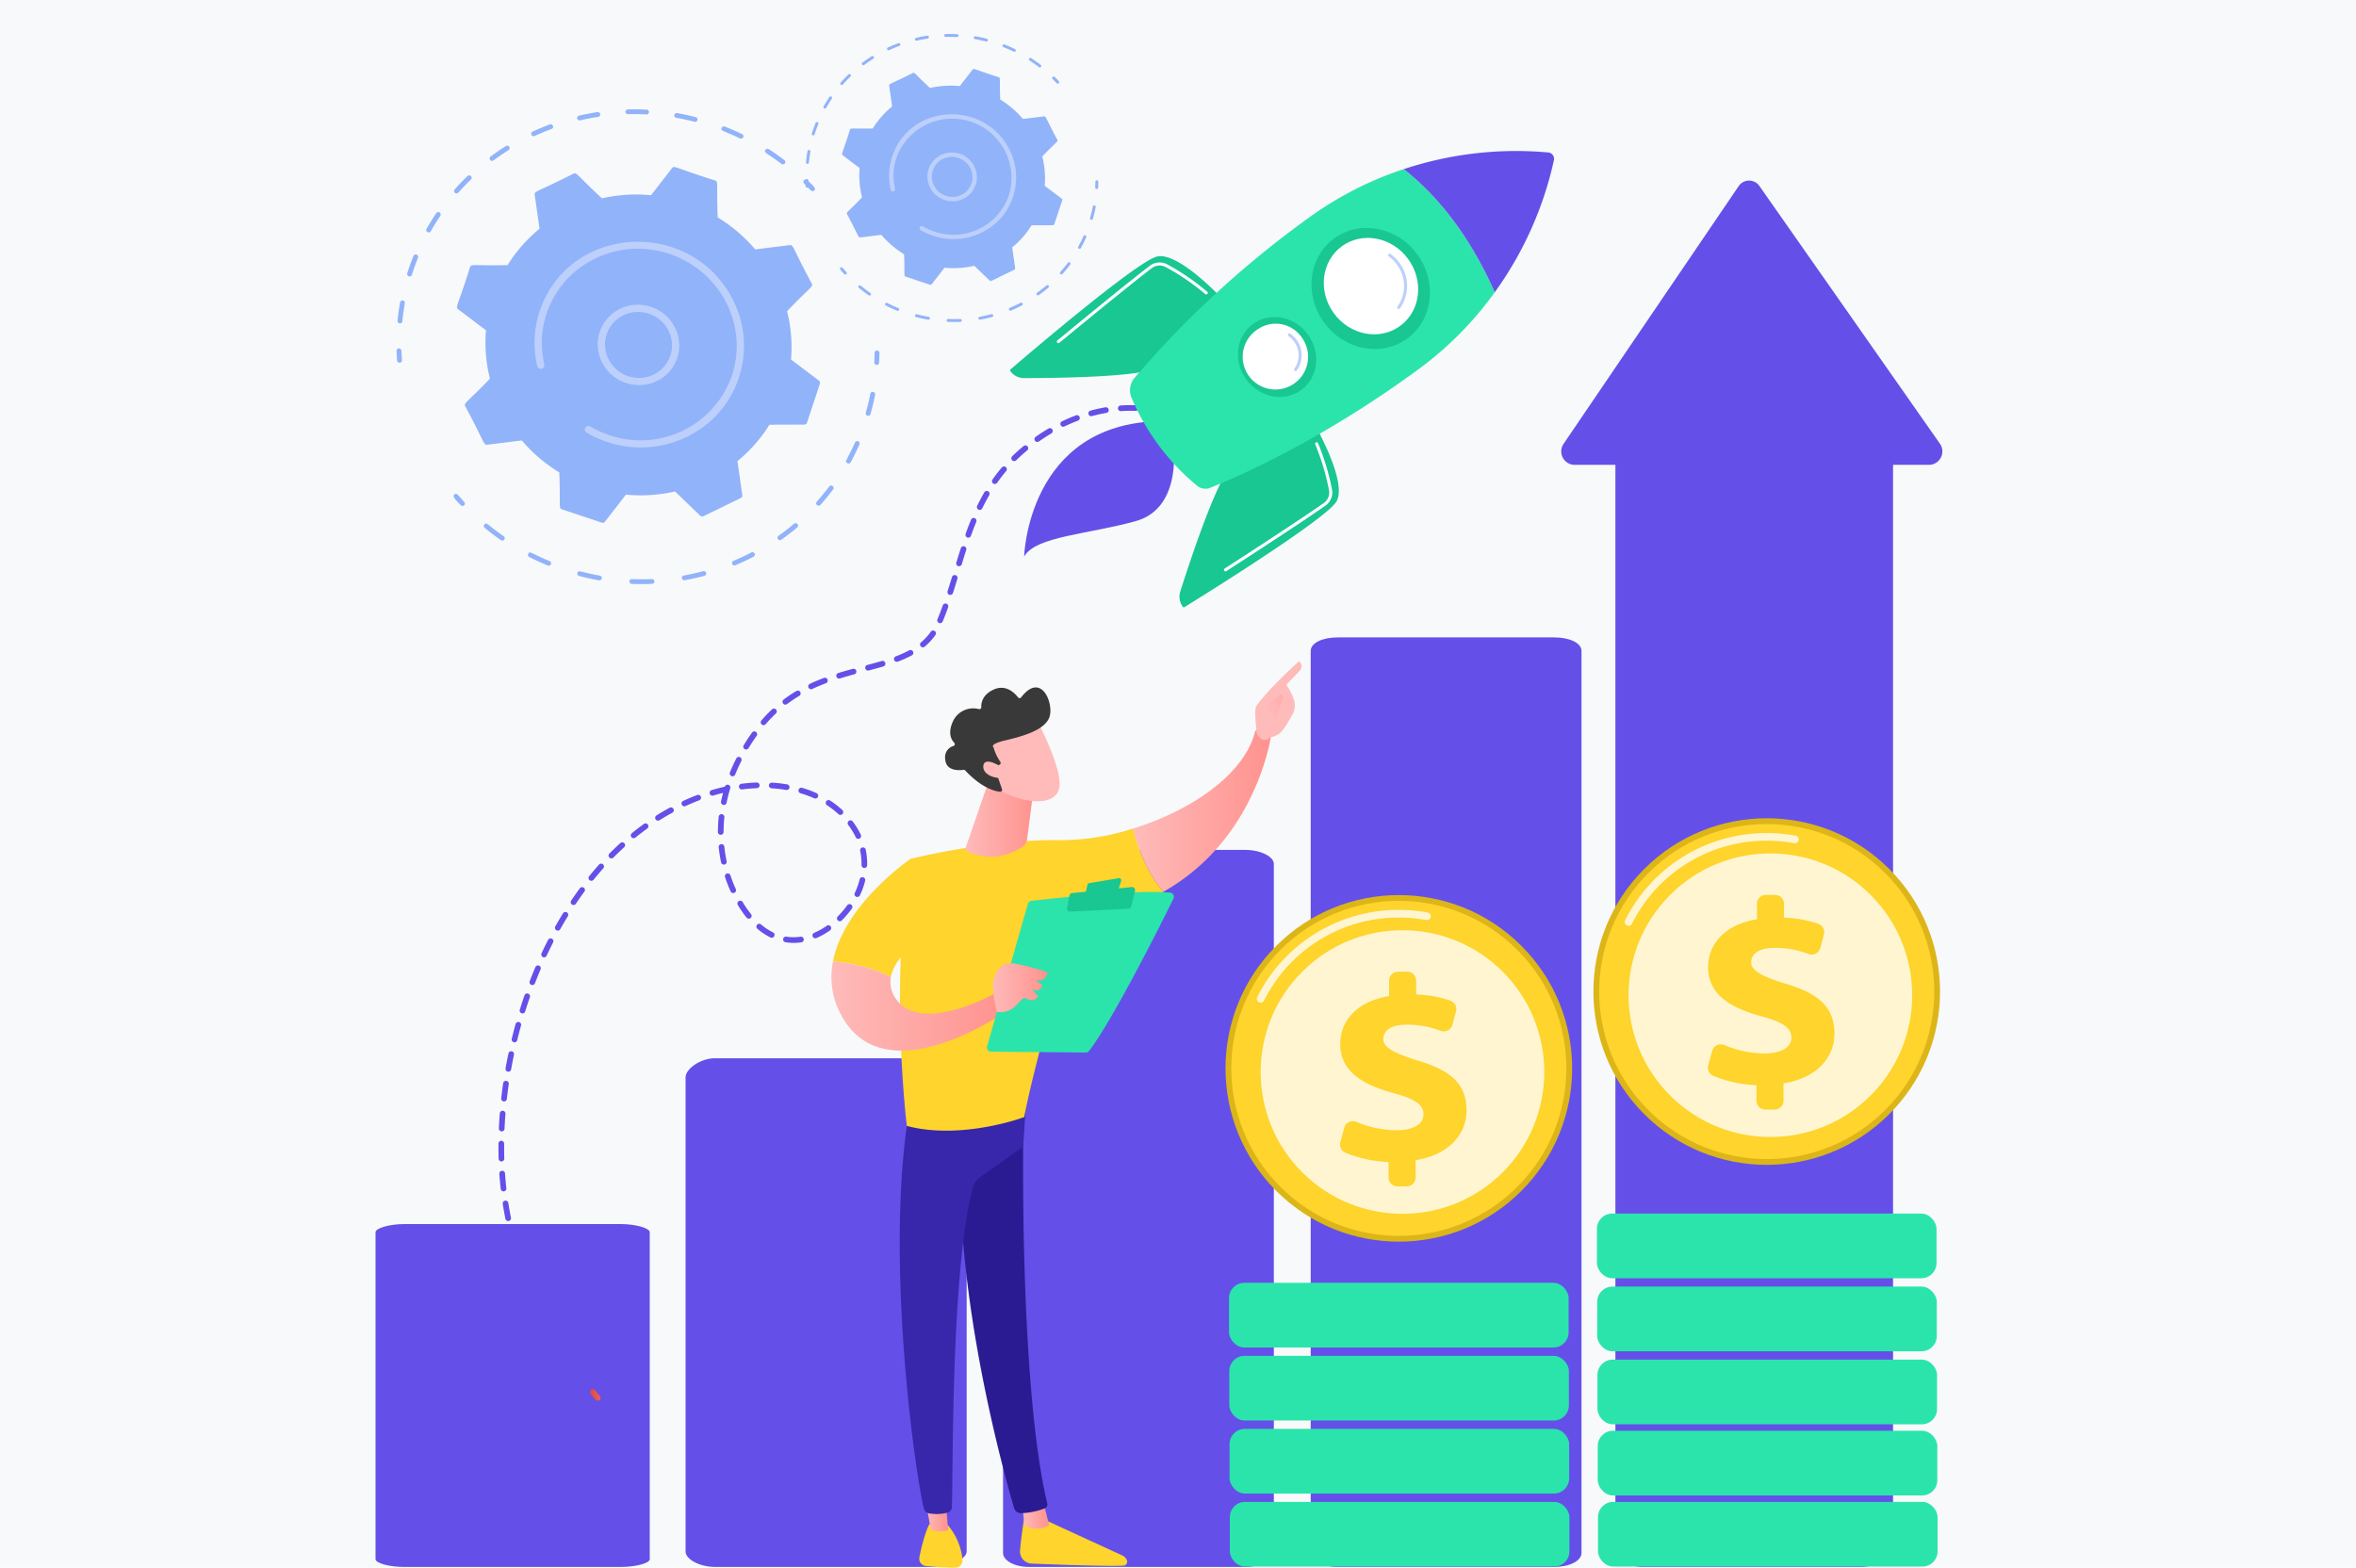 <svg id="Group_19067" data-name="Group 19067" xmlns="http://www.w3.org/2000/svg" xmlns:xlink="http://www.w3.org/1999/xlink" width="562" height="374" viewBox="0 0 562 374">
  <defs>
    <linearGradient id="linear-gradient" y1="0.5" x2="1" y2="0.5" gradientUnits="objectBoundingBox">
      <stop offset="0" stop-color="#e1473d"/>
      <stop offset="1" stop-color="#e9605a"/>
    </linearGradient>
    <linearGradient id="linear-gradient-3" y1="0.5" x2="1" y2="0.5" gradientUnits="objectBoundingBox">
      <stop offset="0" stop-color="#febbba"/>
      <stop offset="1" stop-color="#ff928e"/>
    </linearGradient>
    <linearGradient id="linear-gradient-6" x1="78.445" y1="1.605" x2="80.445" y2="4.278" xlink:href="#linear-gradient-3"/>
    <linearGradient id="linear-gradient-7" x1="0.339" y1="0.706" x2="2.358" y2="-1.072" xlink:href="#linear-gradient-3"/>
    <linearGradient id="linear-gradient-11" x1="-41.409" y1="-14.69" x2="-41.731" y2="-15.756" xlink:href="#linear-gradient-3"/>
    <linearGradient id="linear-gradient-12" x1="-136.167" y1="-73.669" x2="-137.11" y2="-78.316" xlink:href="#linear-gradient-3"/>
  </defs>
  <rect id="Rectangle_40357" data-name="Rectangle 40357" width="562" height="374" fill="#f8f9fa"/>
  <g id="Group_19044" data-name="Group 19044" transform="translate(94.599 8.102)">
    <g id="Group_19038" data-name="Group 19038" transform="translate(0 17.977)">
      <g id="Group_19034" data-name="Group 19034">
        <path id="Path_37713" data-name="Path 37713" d="M507.408,1074.849a.583.583,0,0,1-.378-.5c-.057-.76-.1-1.535-.124-2.3a.564.564,0,0,1,.561-.58c.776-.018.566.757.72,2.816a.563.563,0,0,1-.536.6A.592.592,0,0,1,507.408,1074.849Z" transform="translate(-506.906 -1014.434)" fill="#91b3fa"/>
        <path id="Path_37714" data-name="Path 37714" d="M508.6,698.878c.142-1.458.345-2.929.6-4.371a.57.57,0,0,1,.672-.453c.859.167.3.651-.12,4.949a.568.568,0,0,1-.633.5A.583.583,0,0,1,508.6,698.878Zm2.314-11.322c.442-1.4.949-2.816,1.489-4.147a.582.582,0,0,1,1.079.435c-.537,1.328-1.026,2.691-1.458,4.064a.582.582,0,0,1-1.109-.352Zm4.6-10.595c.719-1.274,1.5-2.535,2.321-3.749a.581.581,0,0,1,.97.641c-.8,1.189-1.569,2.425-2.274,3.673A.582.582,0,0,1,515.514,676.961Zm6.78-8.613a.565.565,0,0,1-.062-.8c.972-1.1,2-2.172,3.062-3.192.545-.524,1.363.3.819.821-1.038,1-2.048,2.052-3,3.128A.585.585,0,0,1,522.294,668.348Zm8.389-7.846a.561.561,0,0,1,.106-.8c1.184-.878,2.417-1.72,3.667-2.5a.577.577,0,0,1,.634.965c-1.225.767-2.434,1.592-3.593,2.452A.59.59,0,0,1,530.683,660.5Zm10.179-5.693a.587.587,0,0,1-.321-.291.56.56,0,0,1,.268-.758c1.344-.621,2.729-1.2,4.116-1.713a.591.591,0,0,1,.752.334.56.56,0,0,1-.328.735c-1.36.5-2.717,1.07-4.034,1.679A.587.587,0,0,1,540.863,654.809Zm10.954-3.768a.586.586,0,0,1-.362-.4.561.561,0,0,1,.42-.687c1.446-.338,2.925-.624,4.4-.85a.588.588,0,0,1,.67.476.562.562,0,0,1-.474.651c-1.441.221-2.89.5-4.307.833A.589.589,0,0,1,551.817,651.042Zm11.16-2a.564.564,0,0,1,.555-.586c1.489-.039,3-.02,4.495.056a.57.57,0,1,1-.043,1.139c-1.463-.075-2.944-.093-4.4-.054A.587.587,0,0,1,562.977,649.04Zm37.175,12.391c-3.475-2.654-4.257-2.611-3.78-3.331a.583.583,0,0,1,.8-.159c1.255.813,2.493,1.685,3.682,2.593A.57.57,0,1,1,600.151,661.431ZM574.625,649.8a.569.569,0,0,1,.667-.459c1.471.261,2.952.583,4.4.956a.569.569,0,1,1-.278,1.1c-1.421-.365-2.873-.68-4.314-.936A.581.581,0,0,1,574.625,649.8Zm15.669,5.576c-3.933-1.9-4.7-1.706-4.382-2.511a.591.591,0,0,1,.75-.317c1.4.548,2.787,1.156,4.132,1.805a.569.569,0,1,1-.5,1.023Z" transform="translate(-508.372 -648.435)" fill="#91b3fa"/>
        <path id="Path_37715" data-name="Path 37715" d="M1228.362,775.217c-1.333-1.423-2.159-1.906-1.605-2.449a.586.586,0,0,1,.82.008c1.438,1.417,2.158,1.981,1.6,2.481A.662.662,0,0,1,1228.362,775.217Z" transform="translate(-1129.555 -755.864)" fill="#91b3fa"/>
      </g>
      <g id="Group_19035" data-name="Group 19035" transform="translate(13.59 57.545)">
        <path id="Path_37716" data-name="Path 37716" d="M1352.472,1078.639a.581.581,0,0,1-.378-.571c.04-.749.065-1.508.074-2.255a.566.566,0,0,1,.587-.555.587.587,0,0,1,.573.586c-.01.762-.035,1.536-.076,2.3a.567.567,0,0,1-.61.531A.6.6,0,0,1,1352.472,1078.639Z" transform="translate(-1251.734 -1075.258)" fill="#91b3fa"/>
        <path id="Path_37717" data-name="Path 37717" d="M676.541,1189.8c-1.493-.611-2.978-1.29-4.413-2.021a.572.572,0,0,1-.258-.77c.406-.787.735-.049,5.1,1.738a.574.574,0,0,1,.323.747A.591.591,0,0,1,676.541,1189.8Zm7.056,1.8c.22-.856.727-.2,5.346.615a.58.58,0,0,1,.478.662.57.57,0,0,1-.667.46c-1.58-.279-3.174-.629-4.737-1.039A.579.579,0,0,1,683.6,1191.6Zm-18.236-7.856c-1.322-.915-2.623-1.9-3.867-2.92a.566.566,0,0,1-.08-.8c.573-.678.728.111,4.605,2.794a.568.568,0,0,1,.149.8A.584.584,0,0,1,665.361,1183.74Zm31.031,10.4a.581.581,0,0,1-.379-.556.566.566,0,0,1,.6-.546c1.576.064,3.171.062,4.74-.005a.587.587,0,0,1,.613.545.564.564,0,0,1-.545.595c-1.6.069-3.229.07-4.839.005A.59.59,0,0,1,696.392,1194.144Zm12.5-.86a.585.585,0,0,1-.369-.43.562.562,0,0,1,.457-.663c1.543-.277,3.093-.624,4.607-1.029a.591.591,0,0,1,.718.4.56.56,0,0,1-.4.7c-1.546.414-3.128.767-4.7,1.051A.59.59,0,0,1,708.894,1193.284Zm11.967-3.539a.586.586,0,0,1-.33-.309.56.56,0,0,1,.3-.748c1.44-.6,2.871-1.275,4.254-2a.592.592,0,0,1,.787.239.56.56,0,0,1-.232.77c-1.411.736-2.871,1.421-4.341,2.037A.588.588,0,0,1,720.86,1189.745Zm10.859-6.03a.59.59,0,0,1-.266-.2.561.561,0,0,1,.123-.8c1.267-.9,2.511-1.864,3.7-2.866a.588.588,0,0,1,.819.066.562.562,0,0,1-.054.8c-1.21,1.023-2.478,2.007-3.772,2.925A.585.585,0,0,1,731.719,1183.715Zm9.047-8.342c-.681-.591.121-.709,2.9-4.409a.581.581,0,0,1,.938.686c-.947,1.262-1.961,2.5-3.015,3.678A.586.586,0,0,1,740.766,1175.373Zm7.234-9.984c-.795-.431-.046-.714,1.826-4.941a.582.582,0,0,1,1.065.468c-.639,1.442-1.347,2.872-2.105,4.251A.58.58,0,0,1,748,1165.389Zm4.753-11.346a.577.577,0,0,1-.357-.694c.426-1.491.793-3.012,1.088-4.521a.571.571,0,0,1,.68-.443.581.581,0,0,1,.46.675c-.3,1.54-.675,3.092-1.111,4.613a.573.573,0,0,1-.715.385Z" transform="translate(-654.059 -1138.516)" fill="#91b3fa"/>
        <path id="Path_37718" data-name="Path 37718" d="M609.395,1331.541c-1.372-1.482-2.064-2.077-1.487-2.55.6-.493.936.271,2.34,1.789a.562.562,0,0,1-.033.805A.589.589,0,0,1,609.395,1331.541Z" transform="translate(-607.703 -1294.653)" fill="#91b3fa"/>
      </g>
      <g id="Group_19037" data-name="Group 19037" transform="translate(14.417 13.78)">
        <path id="Path_37719" data-name="Path 37719" d="M621.049,816.877l8.247-1.021a36.914,36.914,0,0,0,8.943,7.63c.322,7.952-.219,8.532.63,8.816l9.5,3.166a.684.684,0,0,0,.757-.224l5.005-6.462a36.773,36.773,0,0,0,11.717-.748l6,5.767a.7.7,0,0,0,.786.126l8.9-4.334a.659.659,0,0,0,.366-.687l-1.164-8.123a35.058,35.058,0,0,0,7.628-8.676l8.322-.031a.67.67,0,0,0,.638-.456l3.078-9.3a.673.673,0,0,0-.24-.748l-6.65-5.018a35.185,35.185,0,0,0-.938-11.53c5.521-5.794,6.3-5.8,5.893-6.581-4.609-8.565-4.346-9.294-5.249-9.182l-8.247,1.021a36.913,36.913,0,0,0-8.943-7.63c-.322-7.947.22-8.532-.631-8.816-9.5-2.984-9.724-3.637-10.262-2.942l-5.005,6.462a36.77,36.77,0,0,0-11.717.748c-5.906-5.448-5.983-6.284-6.785-5.893-8.728,4.444-9.389,4.144-9.263,5.022l1.164,8.123a35.052,35.052,0,0,0-7.628,8.676c-7.944.193-8.679-.362-8.96.487-2.879,9.25-3.557,9.5-2.838,10.044l6.65,5.019a35.2,35.2,0,0,0,.938,11.53c-5.5,5.774-6.3,5.795-5.893,6.582C620.408,816.26,620.146,816.989,621.049,816.877Z" transform="translate(-613.84 -750.644)" fill="#91b3fa"/>
        <g id="Group_19036" data-name="Group 19036" transform="translate(33.553 32.851)">
          <path id="Path_37720" data-name="Path 37720" d="M862.735,1003.111a9.526,9.526,0,0,1,10.361-8.769,9.819,9.819,0,0,1,9.079,10.319,9.527,9.527,0,0,1-10.361,8.769h0A9.817,9.817,0,0,1,862.735,1003.111Zm9.136,9.466.005,0Zm1.111-16.529a7.814,7.814,0,0,0-8.509,7.2,8.062,8.062,0,0,0,7.456,8.475,7.824,7.824,0,0,0,8.51-7.2A8.063,8.063,0,0,0,872.981,996.048Z" transform="translate(-862.713 -994.311)" fill="#bdd0fb"/>
        </g>
        <path id="Path_37721" data-name="Path 37721" d="M767.346,930.209h0a25.742,25.742,0,0,1-3.892-1.854.859.859,0,0,1-.381-1.041.842.842,0,0,1,.064-.133.872.872,0,0,1,1.19-.293,24.09,24.09,0,0,0,4.521,2.045h0A23.044,23.044,0,0,0,797.8,915.557q.164-.435.312-.88c3.971-11.994-2.779-24.927-14.947-28.984-12.152-4.048-25.3,2.3-29.263,14.256-2.357,7.121-.3,11.9-.574,12.632a.877.877,0,0,1-1.665-.128,24.07,24.07,0,0,1,.918-14c7.511-19.884,35.808-21.1,45.669-1.974a24.089,24.089,0,0,1,1.519,18.752q-.159.482-.337.954a24.007,24.007,0,0,1-12.062,13.16,25.131,25.131,0,0,1-19.056,1.209Q767.825,930.39,767.346,930.209Z" transform="translate(-732.53 -864.993)" fill="#bdd0fb"/>
      </g>
    </g>
    <g id="Group_19043" data-name="Group 19043" transform="translate(97.518 0)">
      <g id="Group_19039" data-name="Group 19039">
        <path id="Path_37722" data-name="Path 37722" d="M1230.525,773.783a.353.353,0,0,1-.229-.3c-.034-.461-.06-.931-.075-1.4a.343.343,0,0,1,.34-.352c.471-.01.344.46.437,1.708a.342.342,0,0,1-.326.366A.359.359,0,0,1,1230.525,773.783Z" transform="translate(-1230.221 -737.132)" fill="#91b3fa"/>
        <path id="Path_37723" data-name="Path 37723" d="M1231.25,545.7c.086-.885.209-1.777.366-2.651a.346.346,0,0,1,.408-.275c.521.1.181.4-.073,3a.344.344,0,0,1-.384.306A.354.354,0,0,1,1231.25,545.7Zm1.4-6.869c.268-.851.576-1.708.9-2.516a.353.353,0,0,1,.655.264c-.326.806-.622,1.632-.885,2.466a.353.353,0,0,1-.673-.214Zm2.788-6.427c.436-.773.91-1.538,1.408-2.274a.353.353,0,0,1,.588.389c-.488.722-.952,1.471-1.38,2.228A.353.353,0,0,1,1235.443,532.4Zm4.113-5.225a.343.343,0,0,1-.037-.488c.59-.666,1.215-1.318,1.858-1.936.331-.318.827.18.5.5-.63.606-1.242,1.245-1.82,1.9A.355.355,0,0,1,1239.556,527.174Zm5.089-4.76a.341.341,0,0,1,.064-.484c.718-.532,1.467-1.043,2.225-1.518a.35.35,0,0,1,.385.586c-.743.465-1.476.966-2.18,1.487A.358.358,0,0,1,1244.645,522.415Zm6.175-3.453a.355.355,0,0,1-.194-.176.34.34,0,0,1,.163-.46c.815-.377,1.656-.727,2.5-1.039a.359.359,0,0,1,.456.2.34.34,0,0,1-.2.446c-.825.306-1.648.649-2.447,1.018A.357.357,0,0,1,1250.821,518.961Zm6.646-2.286a.355.355,0,0,1-.22-.243.34.34,0,0,1,.255-.417c.877-.205,1.775-.379,2.667-.515a.357.357,0,0,1,.406.289.341.341,0,0,1-.288.4c-.874.134-1.753.3-2.613.505A.358.358,0,0,1,1257.466,516.676Zm6.77-1.214a.342.342,0,0,1,.337-.355c.9-.024,1.821-.012,2.727.034a.346.346,0,1,1-.026.691c-.887-.045-1.786-.056-2.672-.033A.356.356,0,0,1,1264.237,515.461Zm22.552,7.517c-2.108-1.61-2.583-1.584-2.293-2.021a.353.353,0,0,1,.486-.1c.761.493,1.513,1.022,2.234,1.573A.346.346,0,1,1,1286.789,522.979Zm-15.486-7.057a.346.346,0,0,1,.4-.279c.892.159,1.791.353,2.671.58a.345.345,0,1,1-.168.669c-.862-.222-1.743-.413-2.617-.568A.353.353,0,0,1,1271.3,515.921Zm9.506,3.383c-2.386-1.153-2.851-1.035-2.659-1.523a.359.359,0,0,1,.455-.192c.847.333,1.691.7,2.506,1.1a.347.347,0,0,1,.166.464A.351.351,0,0,1,1280.809,519.3Z" transform="translate(-1231.11 -515.094)" fill="#91b3fa"/>
        <path id="Path_37724" data-name="Path 37724" d="M1667.9,592.008c-.808-.864-1.31-1.156-.974-1.486a.356.356,0,0,1,.5,0c.872.859,1.309,1.2.974,1.505A.4.4,0,0,1,1667.9,592.008Z" transform="translate(-1607.958 -580.267)" fill="#91b3fa"/>
      </g>
      <g id="Group_19040" data-name="Group 19040" transform="translate(8.244 34.91)">
        <path id="Path_37725" data-name="Path 37725" d="M1743.193,776.083a.352.352,0,0,1-.229-.346c.024-.455.039-.915.045-1.368a.343.343,0,0,1,.356-.336.356.356,0,0,1,.348.355c-.006.462-.021.932-.046,1.4a.344.344,0,0,1-.37.322A.358.358,0,0,1,1743.193,776.083Z" transform="translate(-1682.079 -774.032)" fill="#91b3fa"/>
        <path id="Path_37726" data-name="Path 37726" d="M1333.132,843.518c-.906-.371-1.806-.783-2.677-1.226a.347.347,0,0,1-.156-.467c.246-.477.446-.03,3.1,1.055a.348.348,0,0,1,.2.453A.359.359,0,0,1,1333.132,843.518Zm4.28,1.091c.133-.519.441-.123,3.243.373a.352.352,0,0,1,.29.4.346.346,0,0,1-.4.279c-.959-.169-1.925-.382-2.873-.63A.351.351,0,0,1,1337.412,844.609Zm-11.063-4.766c-.8-.555-1.592-1.151-2.346-1.771a.343.343,0,0,1-.048-.488c.348-.411.442.068,2.794,1.7a.345.345,0,0,1,.09.483A.354.354,0,0,1,1326.35,839.843Zm18.825,6.312a.353.353,0,0,1-.23-.337.343.343,0,0,1,.361-.332c.956.039,1.924.038,2.876,0a.356.356,0,0,1,.372.331.342.342,0,0,1-.33.361c-.972.042-1.959.043-2.935,0A.362.362,0,0,1,1345.175,846.155Zm7.584-.522a.355.355,0,0,1-.224-.261.341.341,0,0,1,.277-.4c.936-.168,1.876-.378,2.8-.625a.358.358,0,0,1,.436.243.34.34,0,0,1-.241.425c-.937.251-1.9.465-2.853.637A.356.356,0,0,1,1352.759,845.633Zm7.26-2.147a.356.356,0,0,1-.2-.188.34.34,0,0,1,.18-.454c.874-.366,1.742-.774,2.581-1.211a.359.359,0,0,1,.478.145.34.34,0,0,1-.141.467c-.856.446-1.742.862-2.633,1.236A.357.357,0,0,1,1360.019,843.486Zm6.588-3.659a.358.358,0,0,1-.161-.122.34.34,0,0,1,.074-.483c.769-.546,1.523-1.13,2.242-1.738a.357.357,0,0,1,.5.04.341.341,0,0,1-.033.488c-.734.621-1.5,1.218-2.288,1.775A.356.356,0,0,1,1366.606,839.828Zm5.489-5.061c-.413-.359.073-.43,1.757-2.675a.352.352,0,0,1,.569.416c-.574.766-1.19,1.516-1.829,2.231A.355.355,0,0,1,1372.095,834.767Zm4.389-6.057c-.482-.261-.028-.433,1.108-3a.353.353,0,0,1,.646.284c-.387.875-.817,1.742-1.277,2.579A.352.352,0,0,1,1376.484,828.71Zm2.884-6.883a.35.35,0,0,1-.217-.421c.259-.9.481-1.828.66-2.743a.346.346,0,0,1,.412-.268.353.353,0,0,1,.279.409c-.183.934-.41,1.876-.674,2.8a.347.347,0,0,1-.434.234Z" transform="translate(-1319.493 -812.407)" fill="#91b3fa"/>
        <path id="Path_37727" data-name="Path 37727" d="M1292.4,929.508c-.832-.9-1.252-1.26-.9-1.547s.568.164,1.42,1.085a.341.341,0,0,1-.02.489A.357.357,0,0,1,1292.4,929.508Z" transform="translate(-1291.371 -907.13)" fill="#91b3fa"/>
      </g>
      <g id="Group_19042" data-name="Group 19042" transform="translate(8.746 8.36)">
        <path id="Path_37728" data-name="Path 37728" d="M1299.467,617.282l5-.62a22.39,22.39,0,0,0,5.425,4.629c.2,4.824-.133,5.176.382,5.348l5.766,1.921a.415.415,0,0,0,.459-.136l3.036-3.92a22.309,22.309,0,0,0,7.108-.454l3.64,3.5a.424.424,0,0,0,.477.077l5.4-2.629a.4.4,0,0,0,.222-.417l-.706-4.928a21.268,21.268,0,0,0,4.628-5.264l5.049-.019a.406.406,0,0,0,.387-.276l1.867-5.639a.408.408,0,0,0-.145-.454l-4.034-3.044a21.347,21.347,0,0,0-.569-6.995c3.349-3.515,3.82-3.518,3.575-3.993-2.8-5.2-2.637-5.638-3.185-5.571l-5,.62a22.389,22.389,0,0,0-5.425-4.629c-.2-4.821.133-5.176-.382-5.348-5.761-1.81-5.9-2.206-6.225-1.785l-3.037,3.92a22.305,22.305,0,0,0-7.108.454c-3.583-3.305-3.63-3.812-4.116-3.575-5.3,2.7-5.7,2.514-5.619,3.046l.706,4.928a21.26,21.26,0,0,0-4.628,5.264c-4.819.117-5.266-.22-5.436.3-1.747,5.612-2.158,5.764-1.722,6.093l4.034,3.044a21.35,21.35,0,0,0,.569,6.995c-3.338,3.5-3.821,3.515-3.575,3.993C1299.078,616.907,1298.919,617.349,1299.467,617.282Z" transform="translate(-1295.094 -577.1)" fill="#91b3fa"/>
        <g id="Group_19041" data-name="Group 19041" transform="translate(20.356 19.93)">
          <path id="Path_37729" data-name="Path 37729" d="M1446.089,730.263a5.779,5.779,0,0,1,6.286-5.32,5.957,5.957,0,0,1,5.508,6.26,5.779,5.779,0,0,1-6.286,5.32h0A5.956,5.956,0,0,1,1446.089,730.263Zm5.543,5.743h0Zm.674-10.028a4.741,4.741,0,0,0-5.162,4.369,4.891,4.891,0,0,0,4.523,5.141,4.746,4.746,0,0,0,5.162-4.369A4.891,4.891,0,0,0,1452.3,725.978Z" transform="translate(-1446.076 -724.924)" fill="#bdd0fb"/>
        </g>
        <path id="Path_37730" data-name="Path 37730" d="M1388.22,686.036h0a15.62,15.62,0,0,1-2.361-1.125.521.521,0,0,1-.231-.631.539.539,0,0,1,.039-.081.529.529,0,0,1,.722-.178,14.612,14.612,0,0,0,2.743,1.241h0a13.98,13.98,0,0,0,17.564-8.115q.1-.264.189-.534a14.139,14.139,0,0,0-26.821-8.935c-1.43,4.32-.18,7.219-.348,7.664a.532.532,0,0,1-1.01-.078,14.6,14.6,0,0,1,.557-8.495c4.557-12.063,21.723-12.8,27.705-1.2a14.615,14.615,0,0,1,.921,11.376q-.1.292-.2.579a14.563,14.563,0,0,1-7.318,7.984,15.245,15.245,0,0,1-11.56.734Q1388.511,686.146,1388.22,686.036Z" transform="translate(-1367.099 -646.472)" fill="#bdd0fb"/>
      </g>
    </g>
  </g>
  <g id="Group_19051" data-name="Group 19051" transform="translate(89.578 43.078)">
    <g id="Group_19045" data-name="Group 19045" transform="translate(73.957 209.38)">
      <path id="Path_37731" data-name="Path 37731" d="M1077.389,2245.957h-52.138c-3.654,0-7.028,2.663-7.028,4.51v113.179c0,1.847,3.374,3.666,7.028,3.666h52.138c3.654,0,7.883-1.818,7.883-3.666V2250.467C1085.272,2248.62,1081.043,2245.957,1077.389,2245.957Z" transform="translate(-1018.223 -2245.957)" fill="#6450e8"/>
    </g>
    <g id="Group_19046" data-name="Group 19046" transform="translate(0 248.938)">
      <path id="Path_37732" data-name="Path 37732" d="M535.081,2541.307c0-.956-3.295-1.944-6.949-1.944H476.585c-3.654,0-6.918.988-6.918,1.944v78c0,.956,3.264,1.858,6.918,1.858h51.547c3.654,0,6.949-.9,6.949-1.858Z" transform="translate(-469.667 -2539.363)" fill="#6450e8"/>
    </g>
    <g id="Group_19047" data-name="Group 19047" transform="translate(295.76 61.572)">
      <path id="Path_37733" data-name="Path 37733" d="M2729.625,1153.745c0-2.348-3.93-4.12-7.584-4.12h-52.183c-3.654,0-6.465,1.771-6.465,4.12v260.1c0,2.348,2.811,4.945,6.465,4.945h52.183c3.654,0,7.584-2.6,7.584-4.945Z" transform="translate(-2663.393 -1149.625)" fill="#6450e8"/>
    </g>
    <g id="Group_19048" data-name="Group 19048" transform="translate(149.687 159.678)">
      <path id="Path_37734" data-name="Path 37734" d="M1644.527,1880.629c0-1.73-3.151-3.329-6.806-3.329h-51.547c-3.654,0-6.243,1.6-6.243,3.329v164.405c0,1.729,2.589,3.324,6.243,3.324h51.547c3.654,0,6.806-1.594,6.806-3.324Z" transform="translate(-1579.931 -1877.3)" fill="#6450e8"/>
    </g>
    <g id="Group_19049" data-name="Group 19049" transform="translate(223.078 108.981)">
      <path id="Path_37735" data-name="Path 37735" d="M2188.888,1504.5c0-1.941-2.894-3.232-6.548-3.232h-51.547c-3.654,0-6.5,1.291-6.5,3.232v215.173c0,1.941,2.847,3.35,6.5,3.35h51.547c3.654,0,6.548-1.409,6.548-3.35Z" transform="translate(-2124.292 -1501.269)" fill="#6450e8"/>
    </g>
    <g id="Group_19050" data-name="Group 19050" transform="translate(282.852 0)">
      <path id="Path_37736" data-name="Path 37736" d="M2568.219,755.7l41.725-61.419a3,3,0,0,1,4.98-.037l43.017,61.419a3.208,3.208,0,0,1-2.477,5.084h-84.742A3.207,3.207,0,0,1,2568.219,755.7Z" transform="translate(-2567.649 -692.932)" fill="#6450e8"/>
    </g>
  </g>
  <g id="Group_19054" data-name="Group 19054" transform="translate(362.968 178.084)">
    <g id="Group_19053" data-name="Group 19053" transform="translate(0 0)">
      <circle id="Ellipse_46" data-name="Ellipse 46" cx="41.342" cy="41.342" r="41.342" transform="translate(0 58.466) rotate(-45)" fill="#dcb518"/>
      <circle id="Ellipse_47" data-name="Ellipse 47" cx="39.967" cy="39.967" r="39.967" transform="translate(1.944 58.466) rotate(-45)" fill="#fed42d"/>
      <path id="Path_37737" data-name="Path 37737" d="M2680.792,1936.388a.917.917,0,0,1-.817-1.33,37.652,37.652,0,0,1,33.775-20.8,38.119,38.119,0,0,1,6.82.614.917.917,0,1,1-.329,1.8,36.291,36.291,0,0,0-6.491-.584,35.829,35.829,0,0,0-32.138,19.788A.917.917,0,0,1,2680.792,1936.388Z" transform="translate(-2655.283 -1893.607)" fill="#fff" opacity="0.78"/>
      <circle id="Ellipse_48" data-name="Ellipse 48" cx="33.827" cy="33.827" r="33.827" transform="translate(11.498 59.337) rotate(-45)" fill="#fff" opacity="0.78"/>
      <g id="Group_19052" data-name="Group 19052" transform="translate(44.438 35.396)">
        <path id="Path_37738" data-name="Path 37738" d="M2838.65,2072.69v-3.68a30.025,30.025,0,0,1-10.326-2.239,2.129,2.129,0,0,1-1.177-2.515l.935-3.428a2.146,2.146,0,0,1,2.912-1.4,24.918,24.918,0,0,0,9.534,2.008c3.7,0,6.451-1.253,6.451-3.821,0-2.317-2.129-3.7-7.265-5.073-7.327-2-12.589-5.2-12.589-11.65,0-5.825,4.259-10.271,11.649-11.461v-3.681a2.144,2.144,0,0,1,2.145-2.144h2.162a2.144,2.144,0,0,1,2.144,2.144v3.3a27.355,27.355,0,0,1,8.185,1.47,2.133,2.133,0,0,1,1.333,2.576l-.86,3.171a2.138,2.138,0,0,1-2.823,1.444,22.328,22.328,0,0,0-8.028-1.457c-4.384,0-5.637,1.816-5.637,3.444,0,2,2.63,3.382,8.33,5.136,8.142,2.443,11.524,5.825,11.524,11.9,0,5.574-4.134,10.585-12.15,11.838v4.119a2.144,2.144,0,0,1-2.144,2.144h-2.163A2.144,2.144,0,0,1,2838.65,2072.69Z" transform="translate(-2827.071 -2023.602)" fill="#fed42d"/>
      </g>
    </g>
    <rect id="Rectangle_40348" data-name="Rectangle 40348" width="81.007" height="15.43" rx="3.634" transform="translate(17.963 111.429)" fill="#2be4ac"/>
    <rect id="Rectangle_40349" data-name="Rectangle 40349" width="81.007" height="15.43" rx="3.634" transform="translate(18.026 128.85)" fill="#2be4ac"/>
    <rect id="Rectangle_40350" data-name="Rectangle 40350" width="81.007" height="15.43" rx="3.634" transform="translate(18.09 146.272)" fill="#2be4ac"/>
    <rect id="Rectangle_40351" data-name="Rectangle 40351" width="81.007" height="15.43" rx="3.634" transform="translate(18.153 163.242)" fill="#2be4ac"/>
    <rect id="Rectangle_40352" data-name="Rectangle 40352" width="81.007" height="15.43" rx="3.634" transform="translate(18.217 180.213)" fill="#2be4ac"/>
  </g>
  <g id="Group_19057" data-name="Group 19057" transform="translate(275.21 196.407)">
    <g id="Group_19056" data-name="Group 19056" transform="translate(0 0)">
      <circle id="Ellipse_49" data-name="Ellipse 49" cx="41.342" cy="41.342" r="41.342" transform="translate(0 58.466) rotate(-45)" fill="#dcb518"/>
      <circle id="Ellipse_50" data-name="Ellipse 50" cx="39.967" cy="39.967" r="39.967" transform="translate(1.944 58.466) rotate(-45)" fill="#fed42d"/>
      <path id="Path_37739" data-name="Path 37739" d="M2029.873,2072.3a.917.917,0,0,1-.818-1.33,37.652,37.652,0,0,1,33.774-20.795,38.151,38.151,0,0,1,6.82.613.917.917,0,1,1-.329,1.8,36.3,36.3,0,0,0-6.491-.584,35.828,35.828,0,0,0-32.138,19.788A.916.916,0,0,1,2029.873,2072.3Z" transform="translate(-2004.364 -2029.515)" fill="#fff" opacity="0.78"/>
      <circle id="Ellipse_51" data-name="Ellipse 51" cx="33.827" cy="33.827" r="33.827" transform="translate(11.498 59.337) rotate(-45)" fill="#fff" opacity="0.78"/>
      <g id="Group_19055" data-name="Group 19055" transform="translate(44.438 35.396)">
        <path id="Path_37740" data-name="Path 37740" d="M2187.732,2208.6v-3.68a30.024,30.024,0,0,1-10.326-2.239,2.128,2.128,0,0,1-1.177-2.515l.935-3.428a2.146,2.146,0,0,1,2.913-1.4,24.919,24.919,0,0,0,9.534,2.007c3.7,0,6.451-1.253,6.451-3.821,0-2.317-2.129-3.695-7.265-5.073-7.328-2-12.589-5.2-12.589-11.65,0-5.825,4.259-10.272,11.649-11.462v-3.681a2.144,2.144,0,0,1,2.144-2.144h2.163a2.144,2.144,0,0,1,2.144,2.144v3.3a27.359,27.359,0,0,1,8.185,1.47,2.133,2.133,0,0,1,1.333,2.576l-.86,3.171a2.139,2.139,0,0,1-2.823,1.444,22.316,22.316,0,0,0-8.028-1.458c-4.384,0-5.636,1.816-5.636,3.445,0,2,2.63,3.382,8.33,5.136,8.142,2.442,11.524,5.824,11.524,11.9,0,5.574-4.134,10.585-12.15,11.837v4.119a2.144,2.144,0,0,1-2.145,2.144h-2.162A2.144,2.144,0,0,1,2187.732,2208.6Z" transform="translate(-2176.153 -2159.508)" fill="#fed42d"/>
      </g>
    </g>
    <rect id="Rectangle_40353" data-name="Rectangle 40353" width="81.007" height="15.43" rx="3.634" transform="translate(17.963 109.626)" fill="#2be4ac"/>
    <rect id="Rectangle_40354" data-name="Rectangle 40354" width="81.007" height="15.43" rx="3.634" transform="translate(18.026 127.047)" fill="#2be4ac"/>
    <rect id="Rectangle_40355" data-name="Rectangle 40355" width="81.007" height="15.43" rx="3.634" transform="translate(18.09 144.468)" fill="#2be4ac"/>
    <rect id="Rectangle_40356" data-name="Rectangle 40356" width="81.007" height="15.43" rx="3.634" transform="translate(18.154 161.89)" fill="#2be4ac"/>
  </g>
  <g id="Group_19058" data-name="Group 19058" transform="translate(118.908 96.644)">
    <path id="Path_37741" data-name="Path 37741" d="M851.041,2915.924a.674.674,0,0,1-.516-.238q-.588-.692-1.164-1.391a.676.676,0,1,1,1.044-.859q.569.691,1.151,1.374a.676.676,0,0,1-.515,1.115Z" transform="translate(-827.368 -2678.417)" fill="url(#linear-gradient)"/>
    <path id="Path_37742" data-name="Path 37742" d="M707.5,1405.15a.674.674,0,0,1-.536-.264c-.732-.953-1.455-1.928-2.148-2.9a.676.676,0,1,1,1.1-.787c.684.957,1.4,1.919,2.12,2.86a.676.676,0,0,1-.536,1.088Zm-4.167-5.83a.675.675,0,0,1-.564-.3c-.662-1-1.315-2.02-1.941-3.041a.676.676,0,1,1,1.153-.708c.618,1.007,1.263,2.016,1.916,3a.676.676,0,0,1-.563,1.05Zm-3.747-6.108a.676.676,0,0,1-.59-.344c-.593-1.05-1.17-2.118-1.716-3.174a.676.676,0,0,1,1.2-.621c.538,1.041,1.107,2.095,1.692,3.13a.677.677,0,0,1-.589,1.009Zm-3.29-6.366a.675.675,0,0,1-.613-.389c-.511-1.088-1.006-2.2-1.472-3.3a.676.676,0,0,1,1.245-.528c.459,1.083.948,2.176,1.451,3.248a.676.676,0,0,1-.611.964Zm-2.8-6.6a.677.677,0,0,1-.633-.437c-.426-1.127-.833-2.271-1.21-3.4a.676.676,0,0,1,1.283-.428c.371,1.114.772,2.241,1.192,3.351a.677.677,0,0,1-.633.916Zm-2.266-6.8a.676.676,0,0,1-.649-.489c-.332-1.151-.645-2.324-.93-3.488a.676.676,0,1,1,1.314-.322c.28,1.146.589,2.3.916,3.435a.676.676,0,0,1-.65.864Zm-1.7-6.959a.677.677,0,0,1-.662-.543c-.237-1.181-.451-2.377-.635-3.555a.676.676,0,1,1,1.336-.209c.181,1.159.392,2.336.625,3.5a.677.677,0,0,1-.53.8A.685.685,0,0,1,689.536,1366.492Zm-1.109-7.077a.675.675,0,0,1-.671-.6c-.131-1.171-.24-2.382-.324-3.6a.676.676,0,1,1,1.349-.093c.083,1.2.19,2.387.319,3.539a.676.676,0,0,1-.6.747A.726.726,0,0,1,688.427,1359.415Zm-.495-7.147a.676.676,0,0,1-.675-.657c-.026-.912-.04-1.84-.04-2.757q0-.425,0-.851a.694.694,0,0,1,.682-.671.676.676,0,0,1,.671.682q0,.421,0,.84c0,.9.013,1.818.039,2.718a.676.676,0,0,1-.656.7Zm.06-7.166h-.03a.677.677,0,0,1-.646-.705c.053-1.193.127-2.4.221-3.6a.676.676,0,1,1,1.348.106c-.093,1.181-.166,2.377-.218,3.554A.676.676,0,0,1,687.992,1345.1Zm.56-7.145a.731.731,0,0,1-.076,0,.676.676,0,0,1-.6-.747c.132-1.181.286-2.384.458-3.577a.676.676,0,1,1,1.338.193c-.169,1.179-.322,2.368-.453,3.534A.676.676,0,0,1,688.552,1337.957Zm1.025-7.094a.677.677,0,0,1-.667-.794c.208-1.177.439-2.368.685-3.54a.676.676,0,1,1,1.323.278c-.243,1.158-.47,2.335-.676,3.5A.677.677,0,0,1,689.577,1330.863Zm1.469-7.01a.678.678,0,0,1-.658-.836c.284-1.167.588-2.34.9-3.486a.676.676,0,1,1,1.3.36c-.313,1.132-.613,2.291-.893,3.445A.677.677,0,0,1,691.046,1323.853Zm1.906-6.9a.677.677,0,0,1-.646-.877c.355-1.142.733-2.294,1.125-3.424a.676.676,0,1,1,1.278.443c-.387,1.117-.761,2.255-1.111,3.383A.677.677,0,0,1,692.953,1316.951Zm2.349-6.77a.677.677,0,0,1-.631-.919c.434-1.13.889-2.255,1.352-3.345a.676.676,0,0,1,1.245.528c-.456,1.076-.906,2.187-1.334,3.3A.677.677,0,0,1,695.3,1310.181Zm2.8-6.6a.677.677,0,0,1-.612-.962c.508-1.09,1.041-2.181,1.584-3.245a.676.676,0,0,1,1.2.615c-.536,1.049-1.062,2.126-1.563,3.2A.677.677,0,0,1,698.1,1303.582Zm59.528-3.454a12.346,12.346,0,0,1-1.941-.153.676.676,0,1,1,.213-1.336,11.222,11.222,0,0,0,3.365.018.676.676,0,1,1,.193,1.338A12.853,12.853,0,0,1,757.628,1300.128Zm5.17-1.1a.676.676,0,0,1-.266-1.3,16.312,16.312,0,0,0,2.993-1.684.676.676,0,0,1,.779,1.105,17.694,17.694,0,0,1-3.241,1.823A.68.68,0,0,1,762.8,1299.023Zm-10.4-.128a.677.677,0,0,1-.3-.069,15.152,15.152,0,0,1-3.117-2.066.676.676,0,1,1,.876-1.031,13.784,13.784,0,0,0,2.838,1.882.676.676,0,0,1-.3,1.284Zm-51.027-1.7a.676.676,0,0,1-.589-1.007c.589-1.051,1.2-2.1,1.828-3.118a.676.676,0,1,1,1.153.707c-.615,1-1.221,2.036-1.8,3.071A.675.675,0,0,1,701.367,1297.2Zm67.276-2.243a.676.676,0,0,1-.48-1.153,22.841,22.841,0,0,0,2.251-2.65.676.676,0,1,1,1.094.8,24.191,24.191,0,0,1-2.384,2.807A.674.674,0,0,1,768.643,1294.954Zm-21.711-.6a.676.676,0,0,1-.527-.251c-.432-.535-.858-1.112-1.267-1.714-.286-.423-.566-.861-.831-1.3a.676.676,0,0,1,1.158-.7c.253.42.52.837.793,1.241.387.571.79,1.117,1.2,1.622a.676.676,0,0,1-.526,1.1Zm-41.812-3.266a.676.676,0,0,1-.561-1.053c.678-1.008,1.378-2,2.082-2.958a.676.676,0,0,1,1.088.8c-.693.939-1.382,1.917-2.048,2.909A.675.675,0,0,1,705.12,1291.083Zm67.7-1.914a.676.676,0,0,1-.608-.971,16.181,16.181,0,0,0,1.158-3.232.676.676,0,0,1,1.315.318,17.564,17.564,0,0,1-1.255,3.5A.676.676,0,0,1,772.824,1289.169Zm-29.607-.927a.677.677,0,0,1-.616-.4,33.056,33.056,0,0,1-1.329-3.406.676.676,0,1,1,1.285-.421,31.685,31.685,0,0,0,1.274,3.266.677.677,0,0,1-.615.957Zm-33.839-2.931a.676.676,0,0,1-.525-1.1c.761-.94,1.551-1.867,2.345-2.756a.676.676,0,1,1,1.008.9c-.78.873-1.555,1.784-2.3,2.707A.675.675,0,0,1,709.378,1285.312Zm65.115-3.056h-.014a.676.676,0,0,1-.663-.689q0-.159,0-.319a15.245,15.245,0,0,0-.314-3.091.676.676,0,1,1,1.324-.274,16.6,16.6,0,0,1,.342,3.366c0,.115,0,.23,0,.346A.676.676,0,0,1,774.494,1282.256Zm-33.511-.808a.676.676,0,0,1-.66-.536,34.7,34.7,0,0,1-.569-3.608.676.676,0,0,1,1.346-.14,33.31,33.31,0,0,0,.546,3.467.677.677,0,0,1-.662.817Zm-26.824-1.481a.676.676,0,0,1-.481-1.152c.852-.861,1.731-1.7,2.613-2.507a.676.676,0,1,1,.91,1c-.864.786-1.725,1.613-2.561,2.457A.673.673,0,0,1,714.158,1279.967Zm58.887-4.665a.675.675,0,0,1-.613-.391c-.206-.44-.436-.876-.685-1.295a18.255,18.255,0,0,0-1.1-1.643.676.676,0,1,1,1.082-.812,19.831,19.831,0,0,1,1.18,1.764c.272.457.523.933.747,1.414a.676.676,0,0,1-.613.962Zm-53.583-.153a.676.676,0,0,1-.427-1.2c.909-.738,1.843-1.455,2.778-2.132l.094-.068a.676.676,0,0,1,.8,1.093l-.1.072c-.913.661-1.827,1.362-2.716,2.085A.675.675,0,0,1,719.462,1275.149Zm20.779-.815h0a.676.676,0,0,1-.676-.677,35.938,35.938,0,0,1,.19-3.645.676.676,0,0,1,1.345.139,34.641,34.641,0,0,0-.183,3.508A.676.676,0,0,1,740.242,1274.334Zm-14.967-3.368a.676.676,0,0,1-.361-1.248c1.026-.648,2.078-1.266,3.126-1.837a.676.676,0,1,1,.647,1.188c-1.023.557-2.049,1.161-3.051,1.793A.674.674,0,0,1,725.275,1270.966Zm43.515-1.373a.674.674,0,0,1-.459-.179,20.5,20.5,0,0,0-2.739-2.121.676.676,0,1,1,.736-1.135,21.866,21.866,0,0,1,2.92,2.261.676.676,0,0,1-.459,1.173Zm-37.226-2.052a.676.676,0,0,1-.284-1.29c1.1-.51,2.231-.983,3.346-1.406a.676.676,0,1,1,.48,1.264c-1.086.412-2.183.873-3.259,1.37A.674.674,0,0,1,731.563,1267.541Zm9.411-.323a.7.7,0,0,1-.136-.014.677.677,0,0,1-.527-.8c.14-.684.3-1.372.482-2.059-.781.188-1.565.4-2.341.63a.676.676,0,0,1-.386-1.3c1.044-.311,2.1-.586,3.15-.82a.676.676,0,0,1,1.289.409c-.345,1.129-.637,2.276-.869,3.408A.677.677,0,0,1,740.974,1267.218Zm21.841-1.525a.677.677,0,0,1-.277-.06,25.736,25.736,0,0,0-3.272-1.209.676.676,0,0,1,.384-1.3,27.105,27.105,0,0,1,3.443,1.273.677.677,0,0,1-.278,1.293Zm-6.845-2.045a.692.692,0,0,1-.114-.01,32.629,32.629,0,0,0-3.486-.394.676.676,0,0,1,.08-1.35,33.954,33.954,0,0,1,3.631.411.676.676,0,0,1-.112,1.343Zm-10.711-.138a.676.676,0,0,1-.085-1.347c1.216-.156,2.437-.259,3.629-.3a.676.676,0,1,1,.052,1.351c-1.152.044-2.332.143-3.508.295A.706.706,0,0,1,745.259,1263.51Zm-2.2-3.137a.676.676,0,0,1-.626-.931c.451-1.108.959-2.221,1.512-3.309a.676.676,0,1,1,1.205.613c-.535,1.054-1.028,2.133-1.465,3.206A.677.677,0,0,1,743.058,1260.373Zm3.233-6.385a.676.676,0,0,1-.577-1.028c.618-1.013,1.29-2.032,2-3.029a.676.676,0,0,1,1.1.784c-.691.971-1.345,1.964-1.946,2.95A.677.677,0,0,1,746.292,1253.988Zm4.164-5.817a.676.676,0,0,1-.513-1.116,34.108,34.108,0,0,1,2.516-2.64.676.676,0,1,1,.927.984,32.744,32.744,0,0,0-2.416,2.535A.676.676,0,0,1,750.456,1248.171Zm5.2-4.89a.676.676,0,0,1-.407-1.217,34.15,34.15,0,0,1,3.032-2.031.676.676,0,1,1,.692,1.162,32.865,32.865,0,0,0-2.911,1.95A.674.674,0,0,1,755.657,1243.281Zm6.132-3.668a.676.676,0,0,1-.289-1.288c1.063-.5,2.159-.964,3.349-1.413a.676.676,0,0,1,.477,1.266c-1.156.436-2.219.884-3.25,1.37A.671.671,0,0,1,761.79,1239.612Zm6.688-2.548a.676.676,0,0,1-.2-1.322c1.03-.32,2.131-.638,3.465-1a.676.676,0,0,1,.356,1.305c-1.319.359-2.405.673-3.42.988A.677.677,0,0,1,768.478,1237.064Zm6.908-1.915a.676.676,0,0,1-.173-1.33c1.108-.293,2.291-.611,3.437-.949a.676.676,0,0,1,.382,1.3c-1.162.342-2.356.663-3.473.959A.694.694,0,0,1,775.386,1235.149Zm6.856-2.078a.677.677,0,0,1-.239-1.309,25.645,25.645,0,0,0,3.18-1.428.676.676,0,1,1,.644,1.189,26.954,26.954,0,0,1-3.347,1.5A.681.681,0,0,1,782.242,1233.071Zm6.222-3.463a.676.676,0,0,1-.438-1.192,13.323,13.323,0,0,0,2.3-2.5.676.676,0,1,1,1.1.782,14.866,14.866,0,0,1-2.524,2.746A.674.674,0,0,1,788.464,1229.609Zm4.1-5.754a.677.677,0,0,1-.625-.934c.43-1.043.846-2.127,1.271-3.315a.676.676,0,1,1,1.273.456c-.433,1.209-.856,2.313-1.294,3.375A.676.676,0,0,1,792.568,1223.855Zm2.431-6.739a.677.677,0,0,1-.644-.884c.365-1.134.716-2.271,1.062-3.41a.677.677,0,0,1,1.294.394c-.349,1.146-.7,2.291-1.069,3.431A.677.677,0,0,1,795,1217.116Zm2.1-6.851a.677.677,0,0,1-.648-.873c.348-1.147.7-2.292,1.065-3.432a.676.676,0,0,1,1.288.413c-.364,1.134-.713,2.272-1.059,3.412A.677.677,0,0,1,797.1,1210.265Zm2.2-6.818a.676.676,0,0,1-.637-.9c.43-1.21.85-2.315,1.284-3.377a.676.676,0,0,1,1.252.512c-.427,1.042-.839,2.127-1.262,3.317A.676.676,0,0,1,799.3,1203.447Zm2.726-6.618a.677.677,0,0,1-.609-.971c.539-1.115,1.111-2.2,1.7-3.21a.676.676,0,1,1,1.169.679c-.571.985-1.128,2.035-1.652,3.12A.676.676,0,0,1,802.031,1196.829Zm3.6-6.183a.676.676,0,0,1-.553-1.064c.7-1,1.446-1.967,2.222-2.885a.676.676,0,0,1,1.033.874c-.75.886-1.472,1.823-2.147,2.787A.675.675,0,0,1,805.631,1190.646Zm4.621-5.458a.676.676,0,0,1-.474-1.159c.638-.626,1.31-1.243,2-1.834q.353-.3.711-.6a.676.676,0,0,1,.86,1.044q-.347.286-.69.581c-.665.572-1.315,1.168-1.931,1.773A.675.675,0,0,1,810.252,1185.188Zm5.513-4.568a.676.676,0,0,1-.39-1.229c.994-.7,2.022-1.364,3.055-1.972a.676.676,0,0,1,.687,1.165c-1,.591-2,1.235-2.964,1.913A.672.672,0,0,1,815.765,1180.62Zm6.169-3.631a.677.677,0,0,1-.294-1.286c1.1-.528,2.226-1.01,3.348-1.432a.676.676,0,1,1,.476,1.266c-1.085.408-2.174.874-3.238,1.386A.673.673,0,0,1,821.934,1176.989Zm6.7-2.515a.676.676,0,0,1-.178-1.329c1.178-.322,2.376-.589,3.56-.792a.676.676,0,1,1,.229,1.333c-1.142.2-2.3.453-3.432.764A.68.68,0,0,1,828.633,1174.474Zm7.051-1.208a.676.676,0,0,1-.046-1.351,35.2,35.2,0,0,1,3.651-.064.676.676,0,1,1-.047,1.352,33.858,33.858,0,0,0-3.511.062Z" transform="translate(-687.217 -1171.831)" fill="#6450e8"/>
    <path id="Path_37743" data-name="Path 37743" d="M1839.71,1176.086a.683.683,0,0,1-.134-.013c-.577-.116-1.163-.217-1.74-.3a.676.676,0,0,1,.195-1.339c.6.088,1.21.193,1.812.314a.676.676,0,0,1-.133,1.339Z" transform="translate(-1682.208 -1174.075)" fill="url(#linear-gradient)"/>
  </g>
  <g id="Group_19061" data-name="Group 19061" transform="translate(240.936 36.004)">
    <path id="Path_37744" data-name="Path 37744" d="M1652.747,1204.872s2.655,15.949-8.842,19.161-23.9,3.6-26.677,8.481c0,0,.823-31.606,32.247-32.315Z" transform="translate(-1613.871 -1135.735)" fill="#6450e8"/>
    <path id="Path_37745" data-name="Path 37745" d="M1924.411,1206.953s7.925,13.754,5.1,18.33c-2.691,4.353-33.237,23.292-36.211,25.129a.3.3,0,0,1-.4-.081h0a4.066,4.066,0,0,1-.6-3.638c1.9-5.986,7.744-23.809,11.239-28.632C1907.761,1212.237,1924.411,1206.953,1924.411,1206.953Z" transform="translate(-1851.694 -1141.578)" fill="#18c792"/>
    <path id="Path_37746" data-name="Path 37746" d="M1970.973,1268.352a.364.364,0,0,0,.288-.047c.167-.107,16.716-10.769,23.661-15.635a3.813,3.813,0,0,0,1.555-3.858,56.73,56.73,0,0,0-3.322-11.042.365.365,0,0,0-.669.292,55.97,55.97,0,0,1,3.275,10.891,3.082,3.082,0,0,1-1.258,3.119c-6.933,4.858-23.471,15.513-23.637,15.619a.365.365,0,0,0,.107.66Z" transform="translate(-1919.686 -1168.051)" fill="#fff"/>
    <path id="Path_37747" data-name="Path 37747" d="M1643.263,918.808s-10.713-11.714-15.931-10.4c-4.963,1.249-32.253,24.636-34.9,26.916a.3.3,0,0,0-.043.4h0a4.066,4.066,0,0,0,3.287,1.667c6.281,0,25.036-.181,30.69-2.053C1633.191,933.08,1643.263,918.808,1643.263,918.808Z" transform="translate(-1592.326 -883.194)" fill="#18c792"/>
    <path id="Path_37748" data-name="Path 37748" d="M1675.41,938.66a.364.364,0,0,0,.324-.072c.152-.126,15.309-12.667,22.037-17.807a3.084,3.084,0,0,1,3.354-.256,55.987,55.987,0,0,1,9.391,6.416.365.365,0,1,0,.48-.549,55.628,55.628,0,0,0-9.519-6.506,3.814,3.814,0,0,0-4.148.315c-6.74,5.148-21.907,17.7-22.059,17.824a.365.365,0,0,0,.142.635Z" transform="translate(-1663.971 -892.809)" fill="#fff"/>
    <path id="Path_37749" data-name="Path 37749" d="M1891.564,783.667a82,82,0,0,1-17.989,18.214c-23.644,17.409-44.034,26.115-49.9,28.436a3.114,3.114,0,0,1-3.137-.517,54.877,54.877,0,0,1-15.629-21.012,4.523,4.523,0,0,1,.692-4.65,235.687,235.687,0,0,1,41.621-38.263,82,82,0,0,1,22.634-11.584C1881.736,763.633,1888.273,776.286,1891.564,783.667Z" transform="translate(-1775.943 -749.945)" fill="#2be4ac"/>
    <path id="Path_37750" data-name="Path 37750" d="M2288.927,726.4a85.088,85.088,0,0,1,34.487-3.977,1.529,1.529,0,0,1,1.337,1.826,85.087,85.087,0,0,1-14.118,31.526C2307.341,748.394,2300.8,735.741,2288.927,726.4Z" transform="translate(-2195.01 -722.053)" fill="#6450e8"/>
    <g id="Group_19059" data-name="Group 19059" transform="translate(71.9 18.377)">
      <path id="Path_37751" data-name="Path 37751" d="M2131.032,860.872c-6.138,4.492-7.205,13.473-2.384,20.06s13.7,8.286,19.841,3.794,7.205-13.472,2.384-20.059S2137.169,856.38,2131.032,860.872Z" transform="translate(-2125.629 -858.362)" fill="#18c792"/>
      <path id="Path_37752" data-name="Path 37752" d="M2151.726,877.957c-4.89,3.579-5.741,10.735-1.9,15.984s10.919,6.6,15.81,3.023,5.74-10.735,1.9-15.984S2156.616,874.378,2151.726,877.957Z" transform="translate(-2144.483 -873.585)" fill="#fff"/>
      <path id="Path_37753" data-name="Path 37753" d="M2263.537,916.969a.365.365,0,0,0,.383-.135,9.213,9.213,0,0,0-.112-10.871,9.582,9.582,0,0,0-2.148-2.131.365.365,0,0,0-.425.593,8.839,8.839,0,0,1,1.984,1.969,8.476,8.476,0,0,1,.116,10,.364.364,0,0,0,.074.51A.355.355,0,0,0,2263.537,916.969Z" transform="translate(-2242.821 -897.642)" fill="#bdd0fb"/>
    </g>
    <g id="Group_19060" data-name="Group 19060" transform="translate(54.363 39.621)">
      <path id="Path_37754" data-name="Path 37754" d="M1999.119,1017.59c-4.054,2.967-4.76,8.9-1.575,13.252s9.053,5.474,13.108,2.506,4.76-8.9,1.575-13.252S2003.174,1014.623,1999.119,1017.59Z" transform="translate(-1995.55 -1015.932)" fill="#18c792"/>
      <path id="Path_37755" data-name="Path 37755" d="M2012.791,1028.877a7.8,7.8,0,1,0,10.444,2A7.529,7.529,0,0,0,2012.791,1028.877Z" transform="translate(-2008.006 -1025.988)" fill="#fff"/>
      <path id="Path_37756" data-name="Path 37756" d="M2085.829,1053.973a.364.364,0,0,0,.383-.135,6.209,6.209,0,0,0-.073-7.329,6.417,6.417,0,0,0-1.448-1.436.365.365,0,1,0-.424.593,5.7,5.7,0,0,1,1.283,1.274,5.474,5.474,0,0,1,.077,6.461.364.364,0,0,0,.074.51A.353.353,0,0,0,2085.829,1053.973Z" transform="translate(-2072.175 -1041.085)" fill="#bdd0fb"/>
    </g>
  </g>
  <g id="Group_19066" data-name="Group 19066" transform="translate(198.335 157.727)">
    <path id="Path_37757" data-name="Path 37757" d="M1611.04,3135.718s-.751,4.25-1.119,8.457a2.9,2.9,0,0,0,2.773,3.141c5.6.233,17.587.687,21.887.495a.943.943,0,0,0,.83-1.292,2.111,2.111,0,0,0-1.08-1.138l-19.8-9.1Z" transform="translate(-1564.938 -2932.028)" fill="#fed42d"/>
    <path id="Path_37758" data-name="Path 37758" d="M1613.729,3112.158l.6,5.084s3.468,1.615,5.836-.2l-1.436-5.665Z" transform="translate(-1568.242 -2910.966)" fill="url(#linear-gradient-3)"/>
    <path id="Path_37759" data-name="Path 37759" d="M1516.2,2408.279c-.261,1.328-1.4,66.249,5.541,95.342a.988.988,0,0,1-.579,1.149,17.2,17.2,0,0,1-5.652,1.149,1.7,1.7,0,0,1-1.687-1.221c-1.984-6.75-11.489-40.57-12.729-72.878-1.385-36.1,0-1.229,0-1.229l.813-22.315Z" transform="translate(-1470.26 -2302.661)" fill="#2b1b92"/>
    <path id="Path_37760" data-name="Path 37760" d="M1434.062,3152.164s-1.2,2.146-2.352,7.847a1.769,1.769,0,0,0,1.556,2.118c1.85.182,4.7.416,6.979.4a1.763,1.763,0,0,0,1.746-1.967,14.871,14.871,0,0,0-3.472-8.157Z" transform="translate(-1410.732 -2946.257)" fill="#fed42d"/>
    <path id="Path_37761" data-name="Path 37761" d="M1441.6,3101.748l1.41,7.688s1.393,1.037,4.15.285l-.673-8.271Z" transform="translate(-1419.322 -2902.38)" fill="url(#linear-gradient-3)"/>
    <path id="Path_37762" data-name="Path 37762" d="M1399.34,2400.015c-5.675,34.253,1.231,84.659,3.561,94.525a1.538,1.538,0,0,0,1.242,1.168,10.326,10.326,0,0,0,4.439-.177,1.41,1.41,0,0,0,1.014-1.3c.312-7.976-.25-56.942,5.038-76.293a4.4,4.4,0,0,1,1.7-2.425l10.264-7.3.787-11.8Z" transform="translate(-1380.867 -2292.405)" fill="#3827aa"/>
    <g id="Group_19062" data-name="Group 19062" transform="translate(16.354 16.365)">
      <path id="Path_37763" data-name="Path 37763" d="M1435.926,1923.831c-17.009-.281-35.776,4.466-35.776,4.466-5.07,29.583-.887,63.705-.887,63.705,13.168,3.453,28.022-2.111,28.022-2.111,2.188-12.365,12.4-47.164,12.4-47.164a56.033,56.033,0,0,0,20.794-6.6c-4.3-4.985-6.328-11.328-7.208-15.077A57.078,57.078,0,0,1,1435.926,1923.831Z" transform="translate(-1397.641 -1897.488)" fill="#fed42d"/>
      <path id="Path_37764" data-name="Path 37764" d="M1843.158,1747.576a3.255,3.255,0,0,0-3.786-1.063c-2.5,10.573-15.627,19.146-29.111,23.336.881,3.749,2.908,10.092,7.208,15.077C1839.847,1772.344,1843.158,1747.576,1843.158,1747.576Z" transform="translate(-1754.632 -1746.287)" fill="url(#linear-gradient-3)"/>
    </g>
    <g id="Group_19063" data-name="Group 19063" transform="translate(101.094 0)">
      <path id="Path_37765" data-name="Path 37765" d="M2029.563,1643.068c.175.556-1.85,1.4-3.042-.871-.042-1.089-.7-5.757-.053-6.644,3.467-4.727,10.189-10.652,10.189-10.652a1.6,1.6,0,0,1,.2,2.222l-3.261,3.4a15.788,15.788,0,0,1,1.9,3.764,4.57,4.57,0,0,1-.456,3.363c-.572,1.031-1.353,2.372-2.092,3.421A4.513,4.513,0,0,1,2029.563,1643.068Z" transform="translate(-2026.183 -1624.9)" fill="url(#linear-gradient-6)"/>
      <path id="Path_37766" data-name="Path 37766" d="M2045.533,1682.928l-2.972,2.519-.933,2.508,2.649,2.939s.891-4.976,1.553-6.054S2046.149,1683.243,2045.533,1682.928Z" transform="translate(-2039.546 -1675.105)" fill="url(#linear-gradient-7)"/>
    </g>
    <path id="Path_37767" data-name="Path 37767" d="M1304.054,1991.269l-6.524-16.47s-15.887,10.795-18.5,24.481a37.6,37.6,0,0,1,13.811,3.7C1294.016,1996.519,1304.054,1991.269,1304.054,1991.269Z" transform="translate(-1278.668 -1927.625)" fill="#fed42d"/>
    <path id="Path_37768" data-name="Path 37768" d="M1315.613,2163.868s-17.837,10.081-23.856,1.473a6.765,6.765,0,0,1-1.241-5.257,37.6,37.6,0,0,0-13.811-3.7,18.889,18.889,0,0,0,2.053,12.949c10.542,19.285,39.215-1.066,39.215-1.066Z" transform="translate(-1276.343 -2084.728)" fill="url(#linear-gradient-3)"/>
    <g id="Group_19064" data-name="Group 19064" transform="translate(37.087 51.77)">
      <path id="Path_37769" data-name="Path 37769" d="M1551.469,2070.207l9.735-34a.991.991,0,0,1,.838-.714c1.764-.206,6.875-.784,12.776-1.283,7.108-.6,15.362-1.088,20.295-.674a1,1,0,0,1,.813,1.431c-2.8,5.675-14.343,28.759-20.12,36.32a1,1,0,0,1-.8.394l-22.587-.21A1,1,0,0,1,1551.469,2070.207Z" transform="translate(-1551.43 -2030.083)" fill="#2be4ac"/>
      <path id="Path_37770" data-name="Path 37770" d="M1726.9,2010.075l7.058-1.176a.507.507,0,0,1,.564.658l-.7,2.117a.507.507,0,0,1-.414.344l-6.792.907a.506.506,0,0,1-.56-.617l.432-1.849A.506.506,0,0,1,1726.9,2010.075Z" transform="translate(-1702.503 -2008.892)" fill="#18c792"/>
      <path id="Path_37771" data-name="Path 37771" d="M1693.113,2029.622l.582-3.028a.7.7,0,0,1,.617-.565l14.256-1.447a.7.7,0,0,1,.751.86l-.906,3.774a.7.7,0,0,1-.646.536l-13.931.7A.7.7,0,0,1,1693.113,2029.622Z" transform="translate(-1674 -2022.464)" fill="#18c792"/>
      <path id="Path_37772" data-name="Path 37772" d="M1563.139,2171.193s-1.356-5.576-.809-7.554,1.607-4.522,5.14-3.957a51.682,51.682,0,0,1,7.7,2.053,2.022,2.022,0,0,1-2.9,1.746l1.665,1.288s-.238,2.063-2.506.961l1.548,1.708a1.8,1.8,0,0,1-2.642.608C1568.67,2166.959,1567.87,2171.865,1563.139,2171.193Z" transform="translate(-1560.748 -2139.283)" fill="url(#linear-gradient-3)"/>
    </g>
    <path id="Path_37773" data-name="Path 37773" d="M1518.888,1839.252l-5.412,15.651a.564.564,0,0,0,.257.679c1.475.816,6.79,3.173,13.2-.888a2.656,2.656,0,0,0,1.223-1.9l1.753-13.546Z" transform="translate(-1481.478 -1810.353)" fill="url(#linear-gradient-3)"/>
    <g id="Group_19065" data-name="Group 19065" transform="translate(27.138 6.272)">
      <path id="Path_37774" data-name="Path 37774" d="M1552.144,1731.752s5.943,11.187,5.181,15.706-8.127,4.194-14.559.524l-4.495-12.079Z" transform="translate(-1530.097 -1723.618)" fill="url(#linear-gradient-11)"/>
      <path id="Path_37775" data-name="Path 37775" d="M1490.589,1689.852a.461.461,0,0,0,.2-.675,12.028,12.028,0,0,1-1.653-3.51s-1.068-.684,2.719-1.591,9.436-2.314,10.623-5.538c1.157-3.143-1.884-11.048-6.736-4.75a.461.461,0,0,1-.731.005c-.8-1.035-2.886-3.184-5.79-1.881-2.717,1.219-3.023,3.21-2.986,4.213a.458.458,0,0,1-.543.469,5.317,5.317,0,0,0-6.208,2.895c-1.267,2.785-.444,4.362.307,5.133a.46.46,0,0,1-.2.763,2.766,2.766,0,0,0-1.952,3.157c.161,2.924,3.431,2.666,4.361,2.533a.462.462,0,0,1,.41.145c.8.883,4.394,4.633,8.286,5.086a.465.465,0,0,0,.488-.615l-1.684-4.9a.463.463,0,0,1,.25-.574Z" transform="translate(-1477.635 -1671.42)" fill="#393939"/>
      <path id="Path_37776" data-name="Path 37776" d="M1549.494,1804.063s-4.231-2.9-4.541-.458,3.811,3.541,5.851,2.63Z" transform="translate(-1535.863 -1784.936)" fill="url(#linear-gradient-12)"/>
    </g>
  </g>
</svg>
